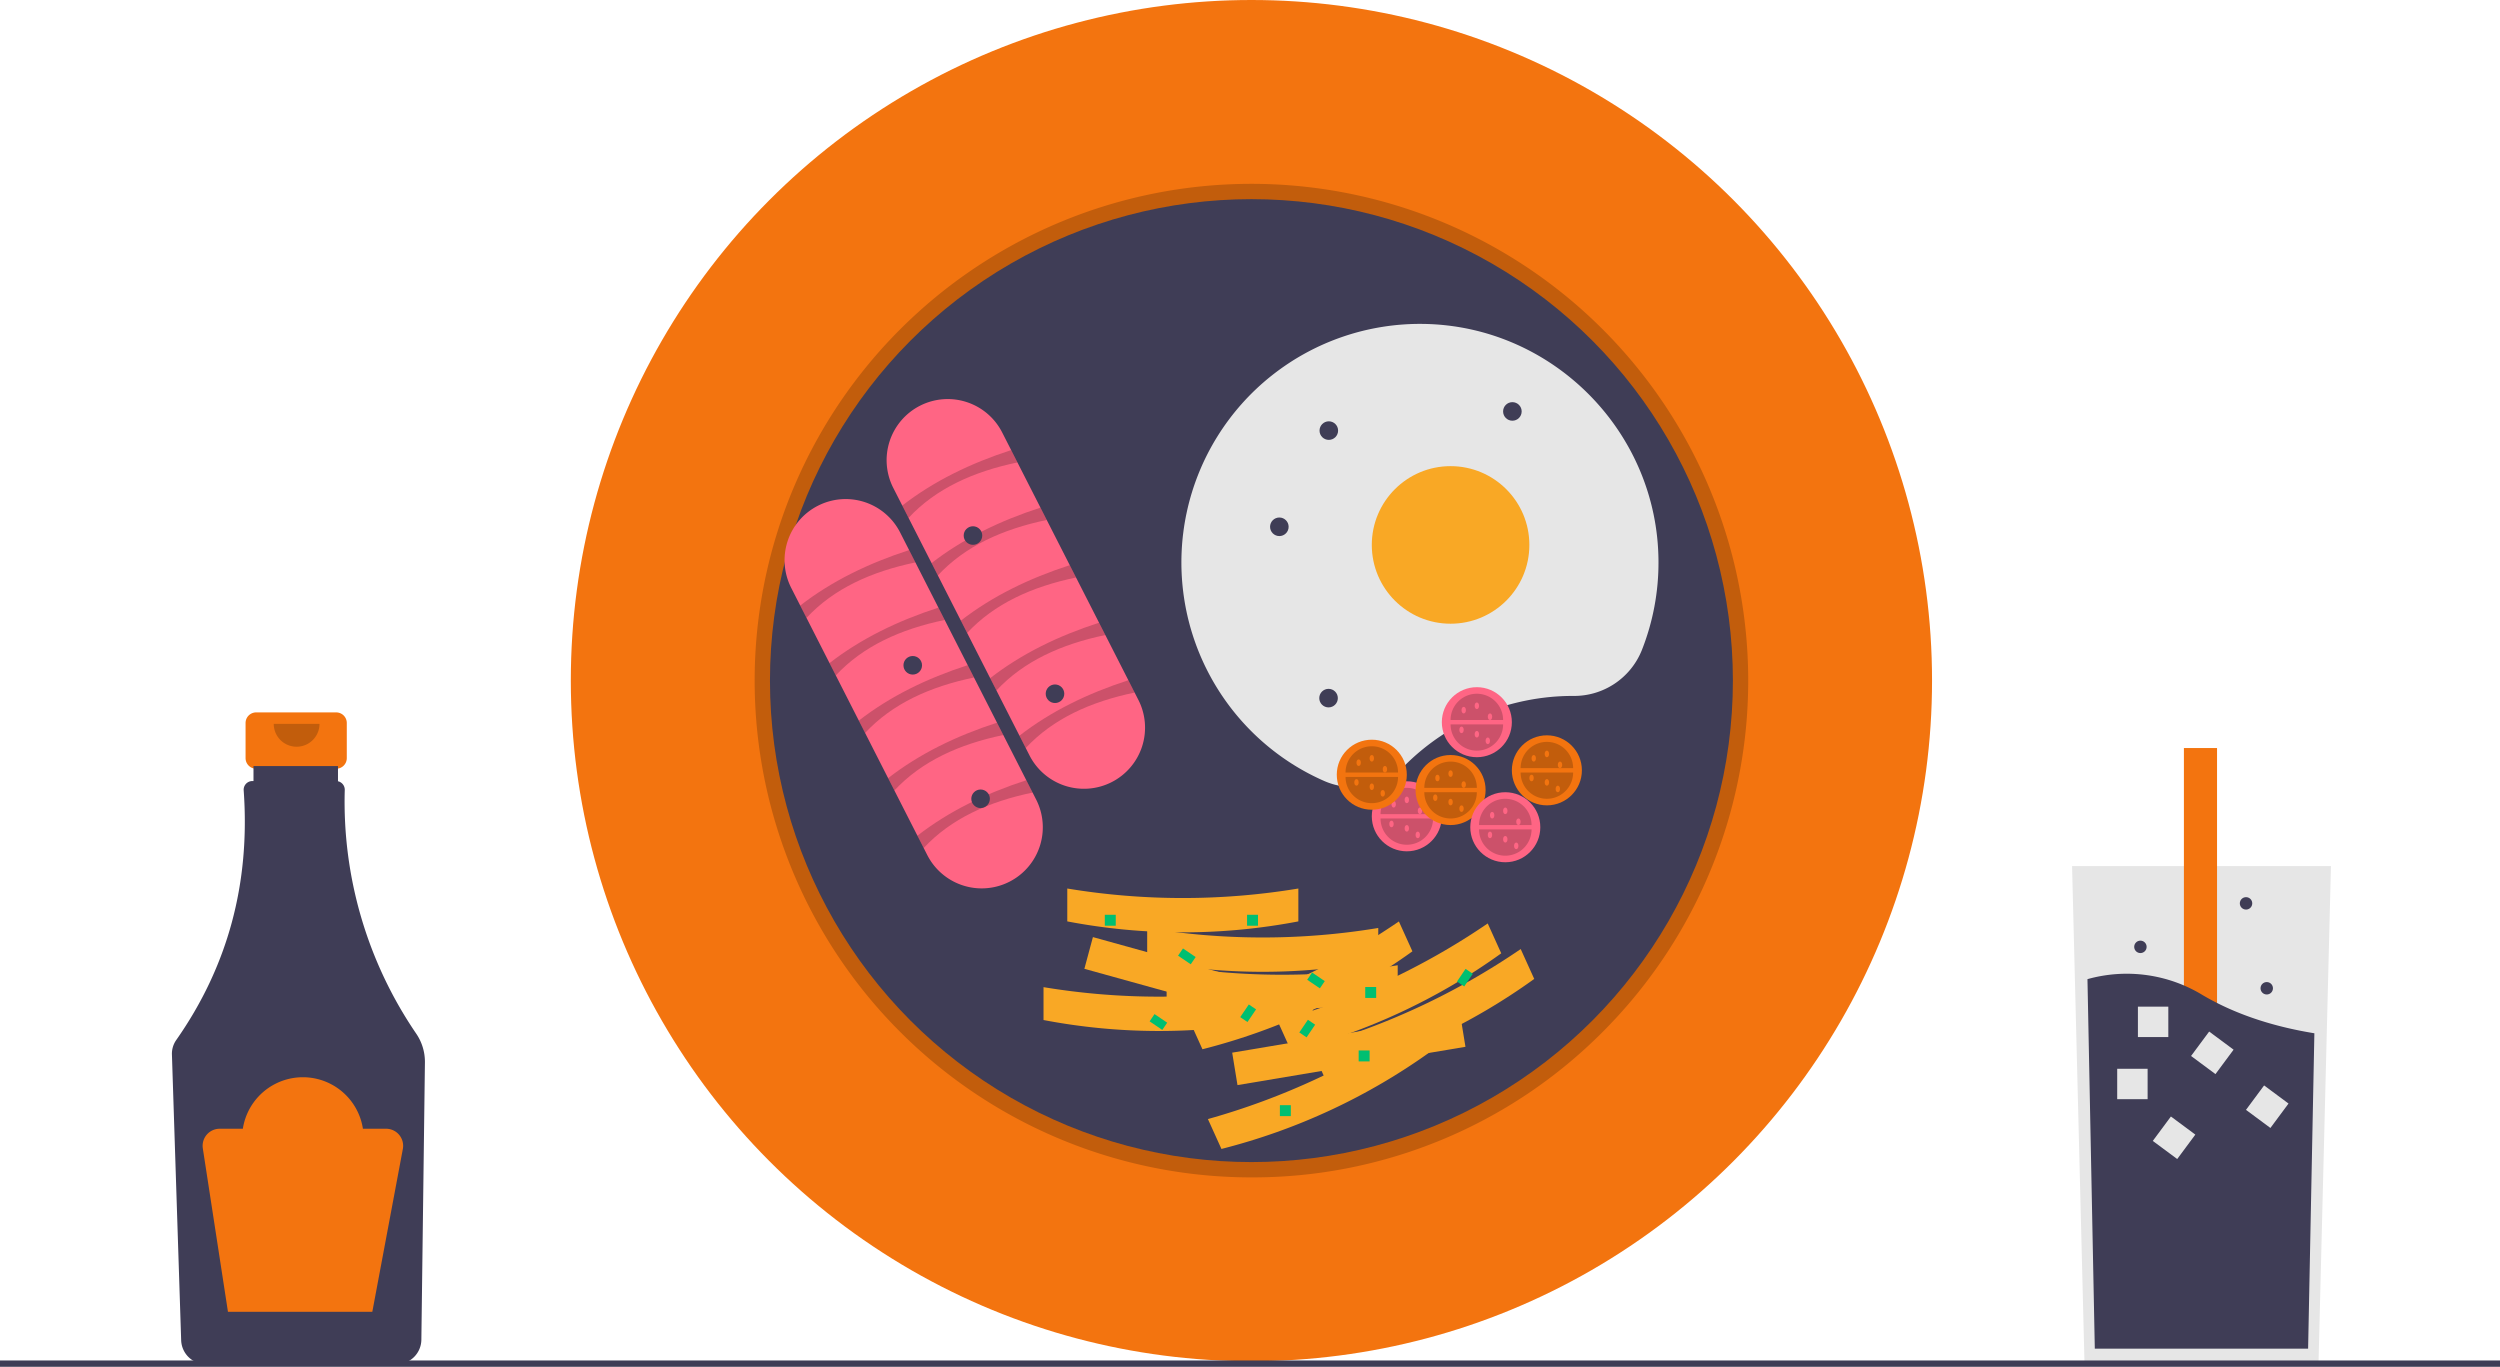 <svg id="e8a6e089-f0a2-4336-8fc5-733c88302415" data-name="Layer 1"
    xmlns="http://www.w3.org/2000/svg" width="888" height="485.489" viewBox="0 0 888 485.489">
    <title>breakfast</title>
    <path
        d="M275.412,460.3H246.993a3.768,3.768,0,0,0-3.768,3.768v12.474a3.768,3.768,0,0,0,3.768,3.768h4.709V499h19V480.31h4.709a3.768,3.768,0,0,0,3.768-3.768V464.068A3.768,3.768,0,0,0,275.412,460.3Z"
        transform="translate(-156 -207.256)" fill="#f3740f" />
    <path
        d="M303.877,574.461a146.105,146.105,0,0,1-25.418-86.624,3.081,3.081,0,0,0-2.405-3.075V479.372H246.039v5.315h-.414a3.08,3.08,0,0,0-3.067,3.308q3.547,49.442-23.954,88.677a8.487,8.487,0,0,0-1.536,5.144l3.282,101.518a8.788,8.788,0,0,0,8.713,8.482h67.887a8.791,8.791,0,0,0,8.718-8.632l1.265-98.566A17.789,17.789,0,0,0,303.877,574.461Z"
        transform="translate(-156 -207.256)" fill="#3f3d56" />
    <path d="M269.488,464.365a8.129,8.129,0,0,1-16.258,0"
        transform="translate(-156 -207.256)" opacity="0.2" />
    <path
        d="M293.13,608.182h-8.221a21.576,21.576,0,0,0-42.649,0h-8.221a6.067,6.067,0,0,0-5.996,6.989l8.929,58.041h51.274l10.846-57.846A6.067,6.067,0,0,0,293.13,608.182Z"
        transform="translate(-156 -207.256)" fill="#f3740f" />
    <polygon
        points="827.952 307.634 825.98 386.448 823.538 484.181 740.414 484.181 737.552 369.675 736 307.634 827.952 307.634"
        fill="#e6e6e6" />
    <rect x="775.723" y="265.704" width="11.77" height="155.95" fill="#f3740f" />
    <path
        d="M978.067,574.275l-2.226,112.02H900.074l-2.608-131.244a51.634,51.634,0,0,1,40.827,5.615C950.952,568.154,965.173,572.184,978.067,574.275Z"
        transform="translate(-156 -207.256)" fill="#3f3d56" />
    <rect x="752.031" y="379.63" width="10.8" height="10.8" fill="#e6e6e6" />
    <rect x="759.387" y="357.562" width="10.8" height="10.8" fill="#e6e6e6" />
    <rect x="936.424" y="575.816" width="10.8" height="10.8"
        transform="translate(375.575 -653.921) rotate(36.563)" fill="#e6e6e6" />
    <rect x="955.937" y="594.951" width="10.8" height="10.8"
        transform="translate(390.814 -661.779) rotate(36.563)" fill="#e6e6e6" />
    <rect x="922.834" y="605.986" width="10.8" height="10.8"
        transform="translate(390.873 -639.888) rotate(36.563)" fill="#e6e6e6" />
    <circle cx="805.148" cy="351.035" r="2.207" fill="#3f3d56" />
    <circle cx="760.275" cy="336.323" r="2.207" fill="#3f3d56" />
    <circle cx="797.792" cy="320.875" r="2.207" fill="#3f3d56" />
    <circle cx="444.508" cy="241.754" r="241.754" fill="#f3740f" />
    <path
        d="M600.508,625.467a176.456,176.456,0,1,1,124.774-51.683A175.304,175.304,0,0,1,600.508,625.467Zm0-342.031c-91.298,0-165.574,74.276-165.574,165.574,0,91.298,74.276,165.574,165.574,165.574,91.298,0,165.574-74.277,165.574-165.574C766.082,357.711,691.806,283.435,600.508,283.435Z"
        transform="translate(-156 -207.256)" opacity="0.2" />
    <circle cx="444.508" cy="241.754" r="171.016" fill="#3f3d56" />
    <path
        d="M473.327,380.627a21.704,21.704,0,1,1,38.681-19.698l48.316,94.878a21.704,21.704,0,1,1-38.681,19.698Z"
        transform="translate(-156 -207.256)" fill="#ff6584" />
    <path
        d="M478.717,391.21l-2.23-4.379c11.129-8.647,24.198-15.007,38.681-19.698l2.23,4.379C501.722,374.776,488.386,380.817,478.717,391.21Z"
        transform="translate(-156 -207.256)" opacity="0.2" />
    <path
        d="M489.123,411.645l-2.23-4.379c11.129-8.647,24.198-15.007,38.681-19.698l2.23,4.379C512.129,395.211,498.793,401.252,489.123,411.645Z"
        transform="translate(-156 -207.256)" opacity="0.2" />
    <path
        d="M499.53,432.081l-2.23-4.379c11.129-8.647,24.198-15.007,38.681-19.698l2.23,4.379C522.535,415.647,509.199,421.688,499.53,432.081Z"
        transform="translate(-156 -207.256)" opacity="0.2" />
    <path
        d="M509.936,452.516l-2.23-4.379c11.129-8.647,24.198-15.007,38.681-19.698l2.23,4.379C532.942,436.082,519.606,442.123,509.936,452.516Z"
        transform="translate(-156 -207.256)" opacity="0.2" />
    <path
        d="M520.343,472.951l-2.23-4.379c11.129-8.647,24.198-15.007,38.681-19.698l2.23,4.379C543.349,456.517,530.013,462.558,520.343,472.951Z"
        transform="translate(-156 -207.256)" opacity="0.2" />
    <path
        d="M437.079,416.146a21.704,21.704,0,1,1,38.681-19.698l48.316,94.878a21.704,21.704,0,0,1-38.681,19.698Z"
        transform="translate(-156 -207.256)" fill="#ff6584" />
    <path
        d="M442.468,426.729l-2.23-4.379c11.129-8.647,24.198-15.007,38.681-19.698l2.23,4.379C465.474,410.295,452.138,416.336,442.468,426.729Z"
        transform="translate(-156 -207.256)" opacity="0.2" />
    <path
        d="M452.875,447.164l-2.23-4.379c11.129-8.647,24.198-15.007,38.681-19.698l2.23,4.379C475.881,430.73,462.544,436.771,452.875,447.164Z"
        transform="translate(-156 -207.256)" opacity="0.2" />
    <path
        d="M463.281,467.6l-2.23-4.379c11.129-8.647,24.198-15.007,38.681-19.698l2.23,4.379C486.287,451.166,472.951,457.207,463.281,467.6Z"
        transform="translate(-156 -207.256)" opacity="0.2" />
    <path
        d="M473.688,488.035l-2.23-4.379c11.129-8.647,24.198-15.007,38.681-19.698l2.23,4.379C496.694,471.601,483.358,477.642,473.688,488.035Z"
        transform="translate(-156 -207.256)" opacity="0.2" />
    <path
        d="M484.095,508.47l-2.23-4.379c11.129-8.647,24.198-15.007,38.681-19.698l2.23,4.379C507.1,492.036,493.764,498.077,484.095,508.47Z"
        transform="translate(-156 -207.256)" opacity="0.2" />
    <path
        d="M714.778,454.451l.153 0a25.888,25.888,0,0,0,24.239-16.236,84.503,84.503,0,0,0,5.923-31.694c-.271-45.911-37.622-83.575-83.529-84.21a84.744,84.744,0,0,0-35.277,162.32,25.667,25.667,0,0,0,28.506-5.286A84.458,84.458,0,0,1,714.778,454.451Z"
        transform="translate(-156 -207.256)" fill="#e6e6e6" />
    <circle cx="515.246" cy="193.559" r="27.984" fill="#f9a825" />
    <circle cx="454.426" cy="187.115" r="3.297" fill="#3f3d56" />
    <circle cx="345.598" cy="190.225" r="3.297" fill="#3f3d56" />
    <circle cx="471.996" cy="152.949" r="3.297" fill="#3f3d56" />
    <circle cx="471.902" cy="247.973" r="3.297" fill="#3f3d56" />
    <circle cx="537.199" cy="146.141" r="3.297" fill="#3f3d56" />
    <circle cx="324.207" cy="236.313" r="3.297" fill="#3f3d56" />
    <circle cx="348.305" cy="283.731" r="3.297" fill="#3f3d56" />
    <circle cx="499.7" cy="289.949" r="12.438" fill="#ff6584" />
    <path d="M665.028,497.982a9.328,9.328,0,0,1-18.656,0"
        transform="translate(-156 -207.256)" opacity="0.2" />
    <path d="M646.371,496.428a9.328,9.328,0,0,1,18.656,0"
        transform="translate(-156 -207.256)" opacity="0.2" />
    <ellipse cx="495.035" cy="285.674" rx="0.777" ry="1.166" fill="#ff6584" />
    <ellipse cx="499.7" cy="284.119" rx="0.777" ry="1.166" fill="#ff6584" />
    <ellipse cx="499.7" cy="294.225" rx="0.777" ry="1.166" fill="#ff6584" />
    <ellipse cx="504.364" cy="288.006" rx="0.777" ry="1.166" fill="#ff6584" />
    <ellipse cx="503.586" cy="296.557" rx="0.777" ry="1.166" fill="#ff6584" />
    <ellipse cx="494.258" cy="292.67" rx="0.777" ry="1.166" fill="#ff6584" />
    <circle cx="524.575" cy="256.524" r="12.438" fill="#ff6584" />
    <path d="M689.903,464.556a9.328,9.328,0,0,1-18.656,0"
        transform="translate(-156 -207.256)" opacity="0.2" />
    <path d="M671.246,463.002a9.328,9.328,0,0,1,18.656,0"
        transform="translate(-156 -207.256)" opacity="0.2" />
    <ellipse cx="519.91" cy="252.248" rx="0.777" ry="1.166" fill="#ff6584" />
    <ellipse cx="524.575" cy="250.693" rx="0.777" ry="1.166" fill="#ff6584" />
    <ellipse cx="524.575" cy="260.799" rx="0.777" ry="1.166" fill="#ff6584" />
    <ellipse cx="529.239" cy="254.58" rx="0.777" ry="1.166" fill="#ff6584" />
    <ellipse cx="528.461" cy="263.131" rx="0.777" ry="1.166" fill="#ff6584" />
    <ellipse cx="519.133" cy="259.244" rx="0.777" ry="1.166" fill="#ff6584" />
    <circle cx="549.45" cy="273.625" r="12.438" fill="#f3740f" />
    <path d="M714.778,481.658a9.328,9.328,0,0,1-18.656,0"
        transform="translate(-156 -207.256)" opacity="0.2" />
    <path d="M696.121,480.103a9.328,9.328,0,0,1,18.656,0"
        transform="translate(-156 -207.256)" opacity="0.2" />
    <ellipse cx="544.785" cy="269.35" rx="0.777" ry="1.166" fill="#f3740f" />
    <ellipse cx="549.45" cy="267.795" rx="0.777" ry="1.166" fill="#f3740f" />
    <ellipse cx="549.45" cy="277.901" rx="0.777" ry="1.166" fill="#f3740f" />
    <ellipse cx="554.114" cy="271.682" rx="0.777" ry="1.166" fill="#f3740f" />
    <ellipse cx="553.336" cy="280.233" rx="0.777" ry="1.166" fill="#f3740f" />
    <ellipse cx="544.008" cy="276.346" rx="0.777" ry="1.166" fill="#f3740f" />
    <circle cx="487.262" cy="275.18" r="12.438" fill="#f3740f" />
    <path d="M652.59,483.213a9.328,9.328,0,0,1-18.656,0"
        transform="translate(-156 -207.256)" opacity="0.2" />
    <path d="M633.934,481.658a9.328,9.328,0,0,1,18.656,0"
        transform="translate(-156 -207.256)" opacity="0.2" />
    <ellipse cx="482.598" cy="270.904" rx="0.777" ry="1.166" fill="#f3740f" />
    <ellipse cx="487.262" cy="269.35" rx="0.777" ry="1.166" fill="#f3740f" />
    <ellipse cx="487.262" cy="279.455" rx="0.777" ry="1.166" fill="#f3740f" />
    <ellipse cx="491.926" cy="273.236" rx="0.777" ry="1.166" fill="#f3740f" />
    <ellipse cx="491.149" cy="281.787" rx="0.777" ry="1.166" fill="#f3740f" />
    <ellipse cx="481.821" cy="277.901" rx="0.777" ry="1.166" fill="#f3740f" />
    <circle cx="515.246" cy="280.621" r="12.438" fill="#f3740f" />
    <path d="M680.575,488.654a9.328,9.328,0,1,1-18.656,0"
        transform="translate(-156 -207.256)" opacity="0.2" />
    <path d="M661.918,487.099a9.328,9.328,0,1,1,18.656,0"
        transform="translate(-156 -207.256)" opacity="0.2" />
    <ellipse cx="510.582" cy="276.346" rx="0.777" ry="1.166" fill="#f3740f" />
    <ellipse cx="515.246" cy="274.791" rx="0.777" ry="1.166" fill="#f3740f" />
    <ellipse cx="515.246" cy="284.897" rx="0.777" ry="1.166" fill="#f3740f" />
    <ellipse cx="519.91" cy="278.678" rx="0.777" ry="1.166" fill="#f3740f" />
    <ellipse cx="519.133" cy="287.229" rx="0.777" ry="1.166" fill="#f3740f" />
    <ellipse cx="509.805" cy="283.342" rx="0.777" ry="1.166" fill="#f3740f" />
    <circle cx="534.68" cy="293.836" r="12.438" fill="#ff6584" />
    <path d="M700.008,501.869a9.328,9.328,0,1,1-18.656,0"
        transform="translate(-156 -207.256)" opacity="0.2" />
    <path d="M681.352,500.314a9.328,9.328,0,1,1,18.656,0"
        transform="translate(-156 -207.256)" opacity="0.2" />
    <ellipse cx="530.016" cy="289.561" rx="0.777" ry="1.166" fill="#ff6584" />
    <ellipse cx="534.68" cy="288.006" rx="0.777" ry="1.166" fill="#ff6584" />
    <ellipse cx="534.68" cy="298.111" rx="0.777" ry="1.166" fill="#ff6584" />
    <ellipse cx="539.344" cy="291.893" rx="0.777" ry="1.166" fill="#ff6584" />
    <ellipse cx="538.567" cy="300.443" rx="0.777" ry="1.166" fill="#ff6584" />
    <ellipse cx="529.239" cy="296.557" rx="0.777" ry="1.166" fill="#ff6584" />
    <circle cx="374.734" cy="246.418" r="3.297" fill="#3f3d56" />
    <polygon points="464.345 366.08 385.17 344.123 388.203 332.857 467.378 354.815 464.345 366.08"
        fill="#f9a825" />
    <path
        d="M608.738,569.57a218.268,218.268,0,0,1-82.078,0V557.892a250.991,250.991,0,0,0,82.078,0Z"
        transform="translate(-156 -207.256)" fill="#f9a825" />
    <path
        d="M617.176,534.536a218.268,218.268,0,0,1-82.078,0V522.857a250.992,250.992,0,0,0,82.078,0Z"
        transform="translate(-156 -207.256)" fill="#f9a825" />
    <path
        d="M645.558,548.549a218.268,218.268,0,0,1-82.078,0v-11.678a250.992,250.992,0,0,0,82.078,0Z"
        transform="translate(-156 -207.256)" fill="#f9a825" />
    <path
        d="M652.462,561.785a218.268,218.268,0,0,1-82.078,0v-11.678a250.992,250.992,0,0,0,82.078,0Z"
        transform="translate(-156 -207.256)" fill="#f9a825" />
    <polygon
        points="520.531 371.824 439.554 385.426 437.676 373.904 518.652 360.302 520.531 371.824"
        fill="#f9a825" />
    <path
        d="M664.435,580.577a219.97,219.97,0,0,1-74.58,34.784l-4.804-10.612a252.954,252.954,0,0,0,74.58-34.784Z"
        transform="translate(-156 -207.256)" fill="#f9a825" />
    <path
        d="M657.689,545.166a219.97,219.97,0,0,1-74.58,34.784l-4.804-10.612a252.954,252.954,0,0,0,74.58-34.784Z"
        transform="translate(-156 -207.256)" fill="#f9a825" />
    <path
        d="M689.243,545.872a219.97,219.97,0,0,1-74.58,34.784l-4.804-10.612a252.955,252.955,0,0,0,74.58-34.784Z"
        transform="translate(-156 -207.256)" fill="#f9a825" />
    <path
        d="M700.962,554.972a219.97,219.97,0,0,1-74.58,34.784L621.577,579.145a252.954,252.954,0,0,0,74.58-34.784Z"
        transform="translate(-156 -207.256)" fill="#f9a825" />
    <rect x="442.953" y="324.93" width="3.887" height="3.887" fill="#00bf71" />
    <rect x="454.614" y="392.559" width="3.887" height="3.887" fill="#00bf71" />
    <rect x="392.426" y="324.93" width="3.887" height="3.887" fill="#00bf71" />
    <rect x="482.598" y="373.125" width="3.887" height="3.887" fill="#00bf71" />
    <rect x="484.93" y="350.582" width="3.887" height="3.887" fill="#00bf71" />
    <rect x="574.856" y="545.4" width="5.441" height="3.109"
        transform="translate(250.708 -437.191) rotate(34.156)" fill="#00bf71" />
    <rect x="620.719" y="553.951" width="5.441" height="3.109"
        transform="translate(263.419 -461.465) rotate(34.156)" fill="#00bf71" />
    <rect x="564.75" y="568.721" width="5.441" height="3.109"
        transform="translate(262.058 -427.495) rotate(34.156)" fill="#00bf71" />
    <rect x="596.621" y="565.611" width="5.441" height="3.109"
        transform="translate(1249.177 182.378) rotate(124.156)" fill="#00bf71" />
    <rect x="617.61" y="571.053" width="5.441" height="3.109"
        transform="translate(1286.452 173.506) rotate(124.156)" fill="#00bf71" />
    <rect x="673.578" y="552.396" width="5.441" height="3.109"
        transform="matrix(-0.561, 0.828, -0.828, -0.561, 1358.406, 98.06)"
        fill="#00bf71" />
    <rect y="483.248" width="888" height="2.241" fill="#3f3d56" />
</svg>